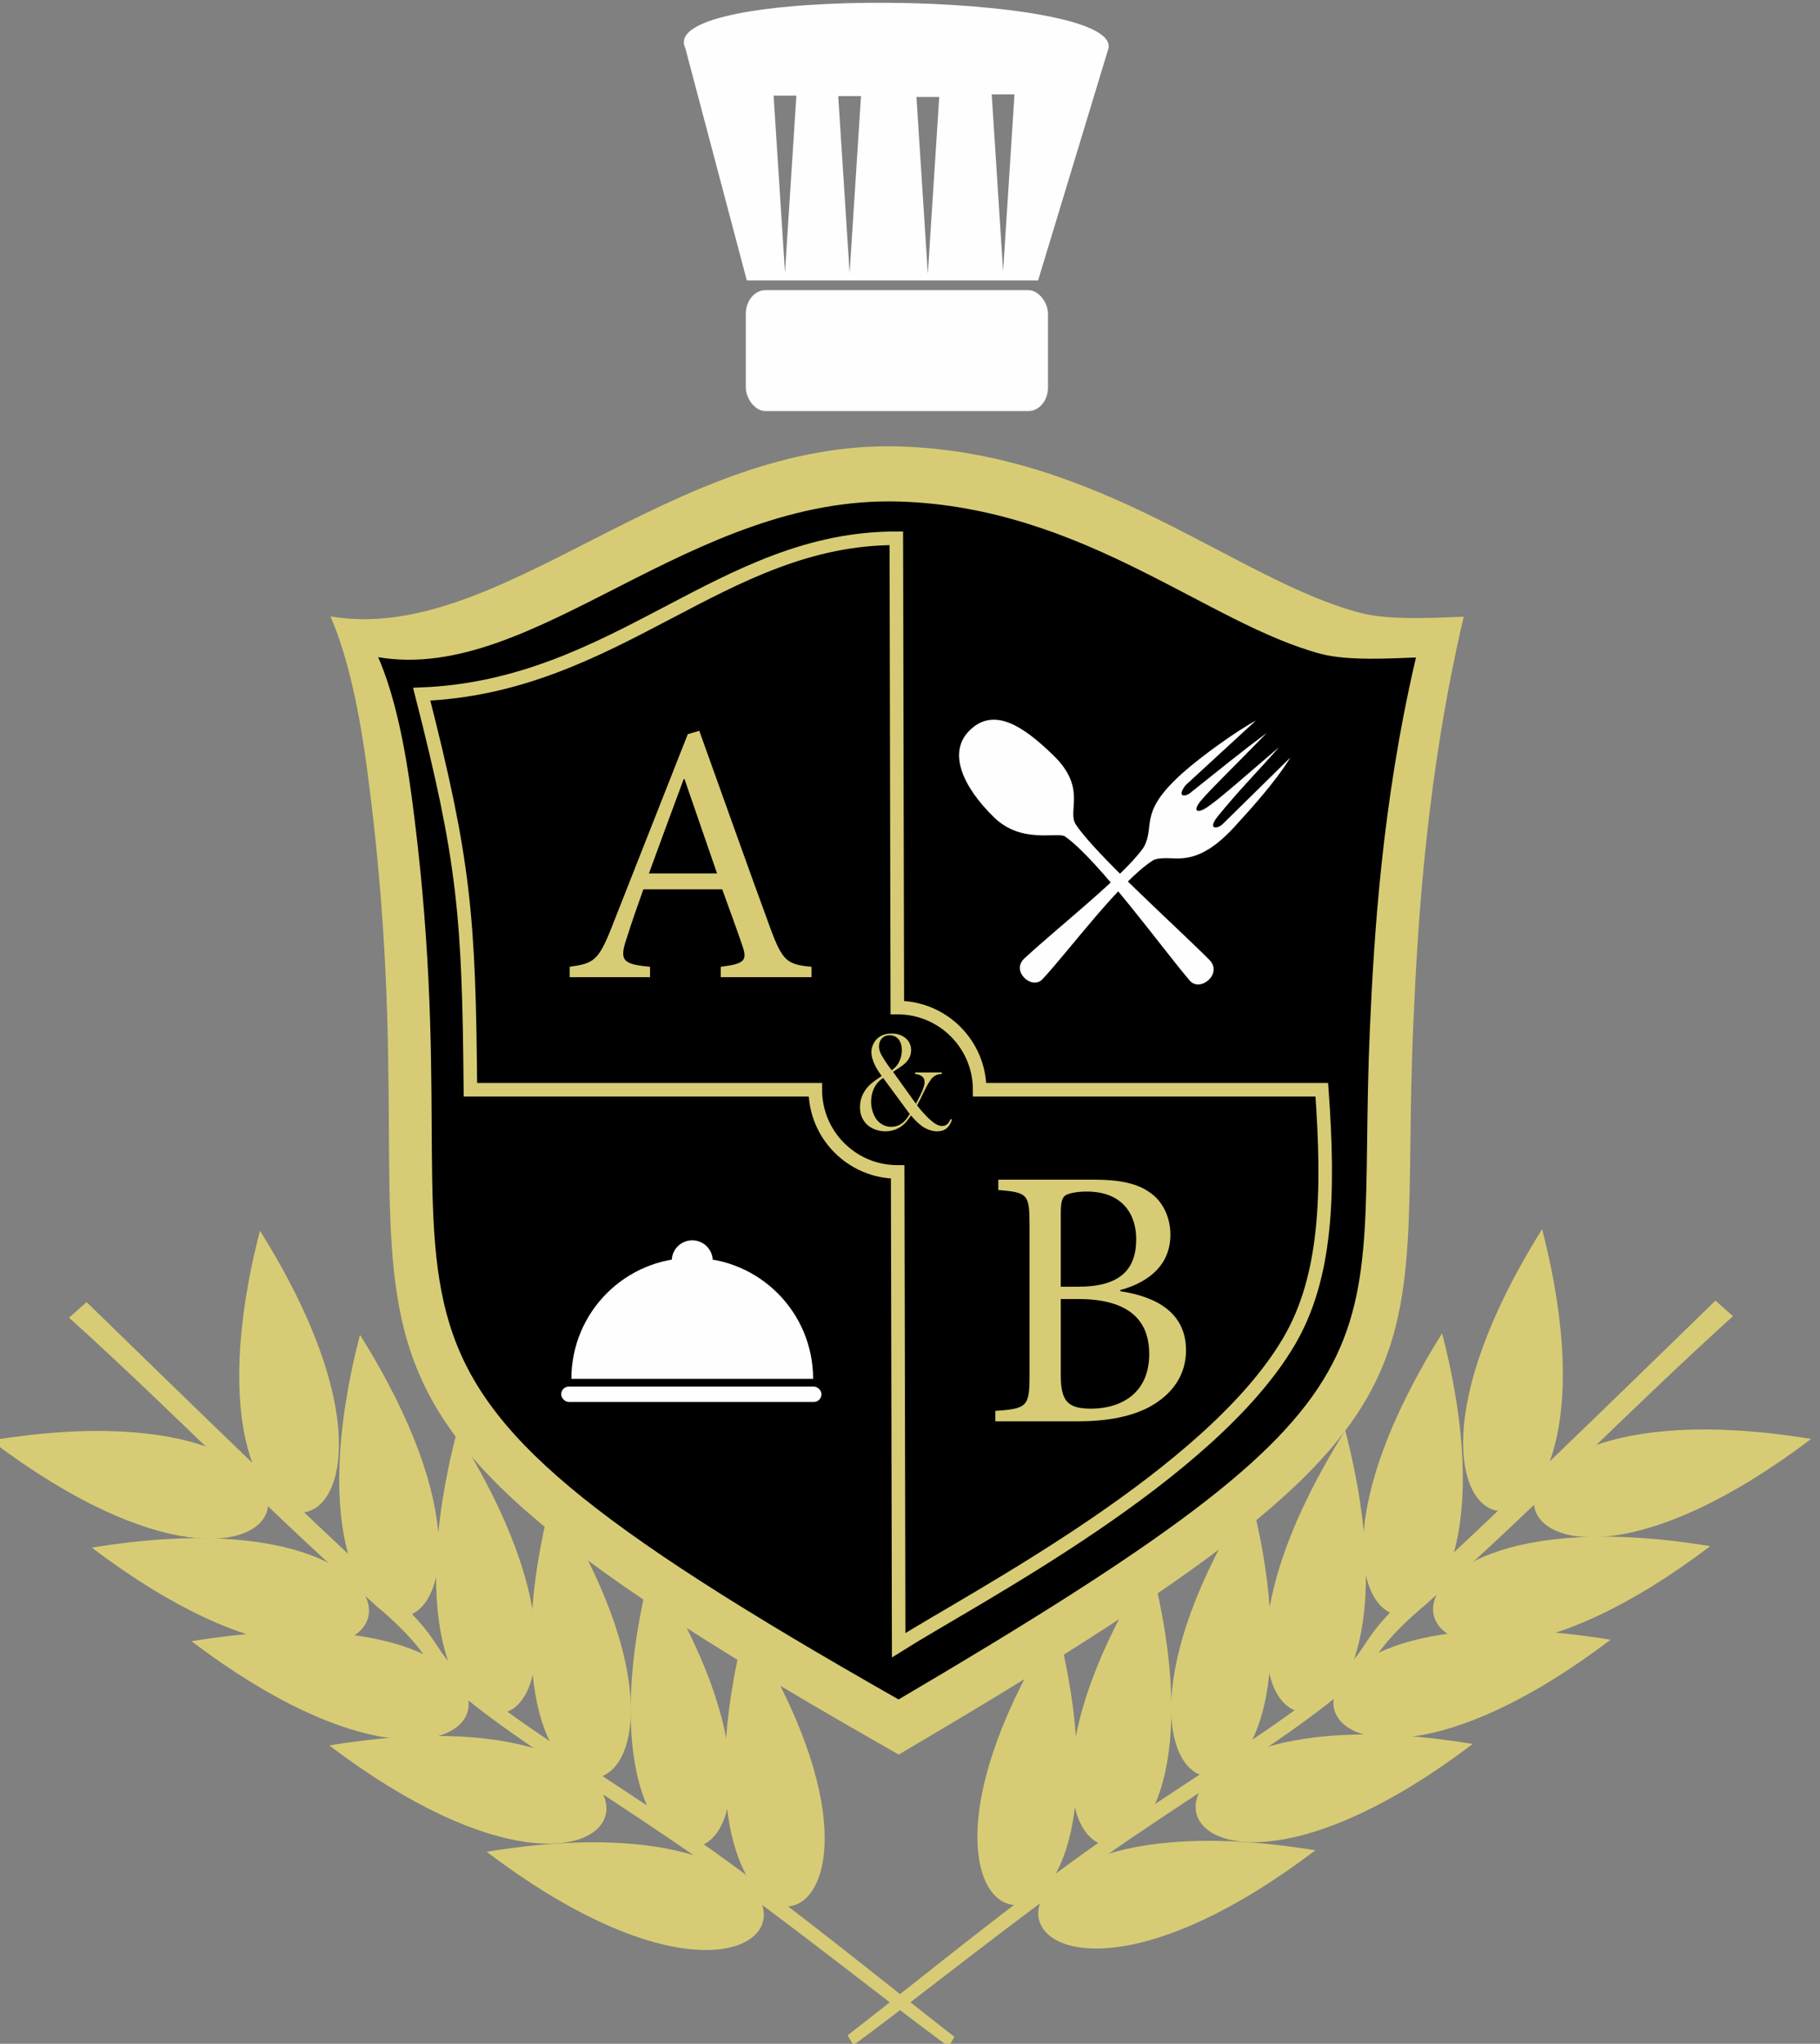 <?xml version="1.0" encoding="UTF-8"?>
<!DOCTYPE svg PUBLIC "-//W3C//DTD SVG 1.1//EN" "http://www.w3.org/Graphics/SVG/1.1/DTD/svg11.dtd">
<!-- Creator: CorelDRAW 2019 (64 Bit Versão de avaliação) -->
<svg xmlns="http://www.w3.org/2000/svg" xml:space="preserve" width="10.228mm" height="11.483mm" version="1.1" style="shape-rendering:geometricPrecision; text-rendering:geometricPrecision; image-rendering:optimizeQuality; fill-rule:evenodd; clip-rule:evenodd"
viewBox="0 0 1022.84 1148.32"
 xmlns:xlink="http://www.w3.org/1999/xlink">
 <rect x="0" y="0" width="1022.84" height="1148.32" fill="#808080" stroke="none"/>
 <defs>
  <style type="text/css">
   <![CDATA[
    .str0 {stroke:#D7CC75;stroke-width:7.62;stroke-miterlimit:22.926}
    .fil3 {fill:#FEFEFE}
    .fil0 {fill:#D7CC75}
    .fil1 {fill:black}
    .fil2 {fill:#D7CC75;fill-rule:nonzero}
   ]]>
  </style>
 </defs>
 <g id="Camada_x0020_1">
  <g id="_2249470671168">
   <g>
    <g>
     <path class="fil0" d="M419.09 912.81c124.17,198.11 -57.73,223.72 0,0z"/>
     <path class="fil0" d="M273.52 1040.44c186.33,141.24 227.96,-37.67 0,0z"/>
     <path class="fil0" d="M366.08 879.46c124.17,198.11 -57.72,223.72 0,0z"/>
     <path class="fil0" d="M185.07 980.68c186.33,141.24 227.96,-37.67 0,0z"/>
     <path class="fil0" d="M310.15 840.61c124.17,198.11 -57.72,223.72 0,0z"/>
     <path class="fil0" d="M107.64 922.13c186.32,141.24 227.95,-37.67 0,0z"/>
     <path class="fil0" d="M256.73 804.52c124.17,198.1 -57.72,223.72 0,0z"/>
     <path class="fil0" d="M51.62 869.55c186.33,141.23 227.96,-37.67 0,0z"/>
     <path class="fil0" d="M202.3 749.98c124.17,198.11 -57.73,223.72 0,0z"/>
     <path class="fil0" d="M146.1 691.49c124.16,198.11 -57.73,223.72 0,0z"/>
     <path class="fil0" d="M-5.06 809.32c186.33,141.24 227.96,-37.67 0,0z"/>
    </g>
    <path class="fil0" d="M533.12 1149.9c-40.58,-29.78 -86.55,-67.36 -139.17,-104.56 -43.61,-30.82 -94.41,-61.41 -127.12,-87.07 -33.44,-26.24 -20.97,-26.3 -53.25,-54.24 -56.81,-49.16 -114.01,-108.84 -174.77,-163.69l9.85 -8.76c58.71,57.16 117.57,114.62 173.09,165.73 31.53,29.03 17.46,28.51 49.32,53.77 31.49,24.98 81.21,54.56 124.52,85.19 51.58,36.5 97.55,74.53 140.81,108.15l-3.28 5.48z"/>
   </g>
   <path class="fil0" d="M185.72 346.33c96.27,16.23 190.76,-99.77 320.51,-95.48 112.89,3.74 188.58,75.17 258.32,93.52 16.4,4.32 43.28,2.68 58.05,2.14 -20.97,89.64 -25.76,171.4 -28.24,226.99 -9.21,206.1 36.5,220.78 -289.28,412.31 -382.53,-217.16 -252.8,-212.48 -298.91,-554.68 -3.9,-28.93 -10.04,-60.94 -20.45,-84.8z"/>
   <path class="fil1" d="M212.54 369.24c88.17,14.86 174.69,-91.36 293.52,-87.43 103.38,3.42 172.69,68.83 236.55,85.63 15.03,3.96 39.64,2.46 53.17,1.96 -19.21,82.09 -23.6,156.97 -25.87,207.87 -8.43,188.74 33.43,202.18 -264.91,377.58 -350.3,-198.87 -231.5,-194.58 -273.73,-507.95 -3.56,-26.5 -9.19,-55.81 -18.73,-77.66z"/>
   <path class="fil1" d="M222.4 377.66c85.18,14.36 168.79,-88.28 283.59,-84.48 99.89,3.3 166.86,66.5 228.56,82.74 14.52,3.82 38.3,2.37 51.37,1.89 -18.56,79.32 -22.8,151.66 -24.99,200.85 -8.15,182.36 32.3,195.34 -255.96,364.82 -338.46,-192.15 -223.67,-188.01 -264.47,-490.79 -3.45,-25.6 -8.89,-53.93 -18.1,-75.03z"/>
   <path class="fil1 str0" d="M504.49 658.45l0.57 265.91c43.33,-27.28 175.16,-95.32 219.43,-170.8 21.16,-36.1 22.58,-82.87 18.37,-141.28l-192.29 0c0,-25.51 -20.68,-46.18 -46.18,-46.18l-0.1 0 -0.56 -263.67c-98.05,-0.16 -156.74,83.19 -266.73,87.6 24.13,94.49 26.48,124.73 27.37,222.25l193.84 0c0,25.5 20.68,46.17 46.18,46.17l0.1 0z"/>
   <path class="fil2" d="M456.06 549.02l0 -5.83c-13.53,-1.25 -16.23,-3.12 -22.89,-21.02 -13.32,-36.22 -27.27,-75.77 -40.17,-111.57l-6.46 1.88 -43.08 109.27c-7.28,18.32 -10.2,19.57 -23.31,21.44l0 5.83 45.17 0 0 -5.83c-15.61,-1.46 -17.49,-3.54 -12.91,-16.65 2.71,-8.74 5.83,-17.48 9.16,-26.85l44.33 0c4.58,12.7 8.74,23.93 11.45,32.05 2.71,8.12 0.83,9.79 -12.28,11.45l0 5.83 50.99 0zm-53.07 -58.28l-38.3 0c6.24,-17.07 12.91,-35.18 19.57,-53.08l0.41 0 18.32 53.08z"/>
   <path class="fil2" d="M629.57 724.83c11.7,-3.13 28.2,-11.28 28.2,-31.12 0,-9.61 -4.18,-18.8 -11.7,-23.81 -6.48,-4.6 -15.67,-7.11 -31.33,-7.11l-53.69 0 0 5.85c16.71,1.26 17.55,2.51 17.55,19.85l0 84.18c0,17.55 -1.26,18.8 -19.22,20.05l0 5.85 46.17 0c16.5,0 30.28,-2.51 40.94,-8.35 12.32,-6.9 20.05,-17.55 20.05,-31.55 0,-20.89 -16.29,-30.08 -36.97,-33.21l0 -0.63zm-33.42 -1.88l0 -40.94c0,-6.89 0.83,-9.19 2.71,-10.44 2.09,-1.26 6.69,-2.09 11.91,-2.09 19.84,0 27.78,12.53 27.78,26.74 0,17.54 -9.61,26.73 -32.59,26.73l-9.81 0zm0 6.9l9.6 0c25.49,0 40.11,9.4 40.11,30.91 0,21.73 -15.25,30.5 -32.38,30.71 -13.37,0 -17.33,-3.97 -17.33,-19.01l0 -42.61z"/>
   <path class="fil2" d="M501.9 602.22l12.85 17.93c1.8,-3.37 3.07,-5.94 3.78,-7.73 0.73,-1.8 1.08,-3.33 1.08,-4.58 0,-2.48 -1.78,-3.98 -5.35,-4.5l0 -0.79 15.04 0 0 0.79c-1.19,0.1 -2.15,0.3 -2.9,0.59 -0.76,0.31 -1.45,0.75 -2.13,1.38 -1.32,1.22 -2.94,3.83 -4.88,7.83l-1.2 2.47c-0.65,1.38 -1.58,3.19 -2.82,5.42 0.97,1.28 2.13,2.67 3.47,4.14 1.33,1.48 2.5,2.69 3.54,3.65 1.47,1.33 2.76,2.3 3.86,2.9 1.09,0.6 2.16,0.91 3.2,0.91 1.11,0 2.03,-0.31 2.79,-0.91 0.75,-0.61 1.41,-1.6 1.98,-2.97l0.79 0.32c-1.29,4.38 -4.07,6.57 -8.34,6.57 -1.41,0 -2.9,-0.28 -4.45,-0.82 -1.55,-0.54 -2.97,-1.28 -4.23,-2.23 -1.93,-1.45 -3.93,-3.39 -6,-5.85 -1.14,1.65 -2.06,2.89 -2.79,3.72 -1.49,1.68 -3.23,2.96 -5.23,3.84 -2,0.89 -4.12,1.34 -6.39,1.34 -2.08,0 -4.1,-0.39 -6.06,-1.16 -1.94,-0.77 -3.53,-1.83 -4.76,-3.17 -2.29,-2.44 -3.44,-5.54 -3.44,-9.28 0,-3.68 1.11,-7.03 3.34,-10.04 0.88,-1.18 1.94,-2.29 3.16,-3.33 1.23,-1.06 2.92,-2.27 5.07,-3.66l0.62 -0.42c-1.6,-2.27 -2.75,-4.06 -3.42,-5.37 -1.57,-3.05 -2.36,-5.77 -2.36,-8.15 0,-1.49 0.36,-2.98 1.08,-4.45 0.9,-1.93 2.23,-3.4 3.97,-4.4 1.76,-1.01 3.85,-1.51 6.31,-1.51 3.19,0 5.82,0.87 7.87,2.61 2.06,1.73 3.09,3.97 3.09,6.71 0,2 -0.53,3.78 -1.58,5.34 -1.06,1.55 -2.77,3.08 -5.13,4.58 -1.68,1.08 -2.83,1.84 -3.43,2.28zm-5.56 3.44c-2.14,1.31 -3.81,3.14 -5,5.48 -1.18,2.35 -1.78,4.96 -1.78,7.83 0,1.98 0.3,3.91 0.93,5.75 0.62,1.87 1.45,3.43 2.5,4.71 0.98,1.16 2.17,2.06 3.54,2.71 1.37,0.65 2.82,0.96 4.34,0.96 2.38,0 4.52,-0.74 6.4,-2.23 0.69,-0.57 1.33,-1.2 1.9,-1.88 0.56,-0.7 1.26,-1.72 2.12,-3.05l-14.95 -20.28zm4.82 -4.28c1.2,-0.97 2.11,-1.8 2.72,-2.52 0.59,-0.73 1.13,-1.6 1.59,-2.6 0.9,-1.92 1.35,-3.96 1.35,-6.16 0,-2.59 -0.62,-4.64 -1.85,-6.17 -1.24,-1.51 -2.89,-2.28 -4.97,-2.28 -1.8,0 -3.25,0.58 -4.34,1.74 -1.11,1.16 -1.67,2.68 -1.67,4.54 0,1.11 0.23,2.22 0.68,3.33 0.45,1.1 1.3,2.63 2.56,4.57 1.21,1.86 2.52,3.71 3.93,5.55z"/>
   <path class="fil3" d="M592.14 424.53c18.86,18.4 7.44,31.03 12.48,38.71 10.99,16.74 55.78,56.73 75.08,76.09 7.69,7.72 -5.22,18.48 -11.1,11.58 -15.73,-18.46 -51.1,-67.52 -69.99,-80.91 -4.11,-2.91 -24.29,4.51 -39.98,-10.79 -17.45,-17.01 -26.62,-36.83 -13.24,-49.3 13.37,-12.47 29.3,-2.39 46.75,14.62z"/>
   <path class="fil3" d="M664.58 434.33c-17.39,15.59 -18,23.39 -18.92,31.84 -0.43,3.97 -1.56,8.01 -3.39,10.57 -11.25,15.72 -47.24,43.84 -66.6,61.78 -7.72,7.14 4.31,18.02 10.26,11.59 15.88,-17.19 43.14,-54.43 61.87,-66.62 2.11,-1.37 6.67,-1.45 11.72,-1.21 8.9,0.42 19.44,-1.44 34.46,-17.97 8.58,-9.43 22.4,-24.43 31.22,-38.71l-38.18 37.53c-2.67,2.51 -8.42,3.2 -3.07,-3.94 11.86,-14.66 22.6,-25.43 34.9,-39.4 -18.98,16.08 -33.17,28.93 -40.52,33.81 -5.85,3.89 -8.27,1.97 -3.24,-3.96 5.19,-6.11 16.87,-17.42 36.81,-37.78 -14.62,10.68 -28.3,22.02 -42.59,33.31 -2.68,2.51 -8.43,3.2 -3.08,-3.94l39.57 -36.39c-11.75,6.4 -31.36,20.65 -41.22,29.49z"/>
   <g>
    <rect class="fil3" x="315.38" y="779.04" width="146.3" height="8.66" rx="4.33" ry="4.33"/>
    <path class="fil3" d="M389.04 706.74c37.52,0 67.93,30.41 67.93,67.93l0 0.03 -135.85 0 0 -0.03c0,-37.52 30.41,-67.93 67.92,-67.93z"/>
    <path class="fil3" d="M389.04 696.88c6.37,0 11.53,5.16 11.53,11.52l0 0.01 -23.05 0 0 -0.01c0,-6.36 5.16,-11.52 11.52,-11.52z"/>
   </g>
   <g>
    <g>
     <path class="fil0" d="M593.67 911.98c-124.17,198.11 57.72,223.72 0,0z"/>
     <path class="fil0" d="M739.23 1039.61c-186.32,141.24 -227.95,-37.67 0,0z"/>
     <path class="fil0" d="M646.67 878.63c-124.17,198.1 57.73,223.72 0,0z"/>
     <path class="fil0" d="M827.68 979.85c-186.32,141.23 -227.95,-37.67 0,0z"/>
     <path class="fil0" d="M702.6 839.78c-124.17,198.11 57.73,223.72 0,0z"/>
     <path class="fil0" d="M905.12 921.3c-186.33,141.23 -227.96,-37.67 0,0z"/>
     <path class="fil0" d="M756.02 803.69c-124.16,198.1 57.73,223.72 0,0z"/>
     <path class="fil0" d="M961.13 868.72c-186.32,141.23 -227.95,-37.68 0,0z"/>
     <path class="fil0" d="M810.46 749.15c-124.17,198.1 57.72,223.72 0,0z"/>
     <path class="fil0" d="M866.66 690.66c-124.17,198.11 57.72,223.72 0,0z"/>
     <path class="fil0" d="M1017.81 808.49c-186.32,141.23 -227.95,-37.67 0,0z"/>
    </g>
    <path class="fil0" d="M479.64 1149.07c40.58,-29.78 86.54,-67.36 139.16,-104.56 43.62,-30.83 94.42,-61.41 127.12,-87.07 33.45,-26.24 20.97,-26.3 53.26,-54.24 56.8,-49.16 114.01,-108.85 174.76,-163.69l-9.85 -8.76c-58.71,57.16 -117.57,114.61 -173.08,165.72 -31.53,29.04 -17.47,28.51 -49.32,53.78 -31.49,24.97 -81.21,54.55 -124.52,85.19 -51.58,36.5 -97.56,74.53 -140.82,108.15l3.29 5.48z"/>
   </g>
   <rect class="fil3" x="419.14" y="163.02" width="169.84" height="67.94" rx="11.06" ry="13.28"/>
   <path class="fil3" d="M385.17 27.14c-17.53,-36.13 244.32,-32.07 237.79,0l-39.55 130.41 -163.7 0 -34.54 -130.41zm178.57 125.23l-3.2 -49.68 -3.2 -49.68 6.4 0 6.4 0 -3.2 49.68 -3.2 49.68zm-42.3 1.47l-3.2 -49.68 -3.2 -49.69 6.4 0 6.4 0 -3.2 49.69 -3.2 49.68zm-43.96 -0.49l-3.2 -49.68 -3.2 -49.69 6.4 0 6.4 0 -3.2 49.69 -3.2 49.68zm-36.32 -0.26l-3.2 -49.68 -3.2 -49.68 6.4 0 6.4 0 -3.2 49.68 -3.2 49.68z"/>
  </g>
 </g>
</svg>
